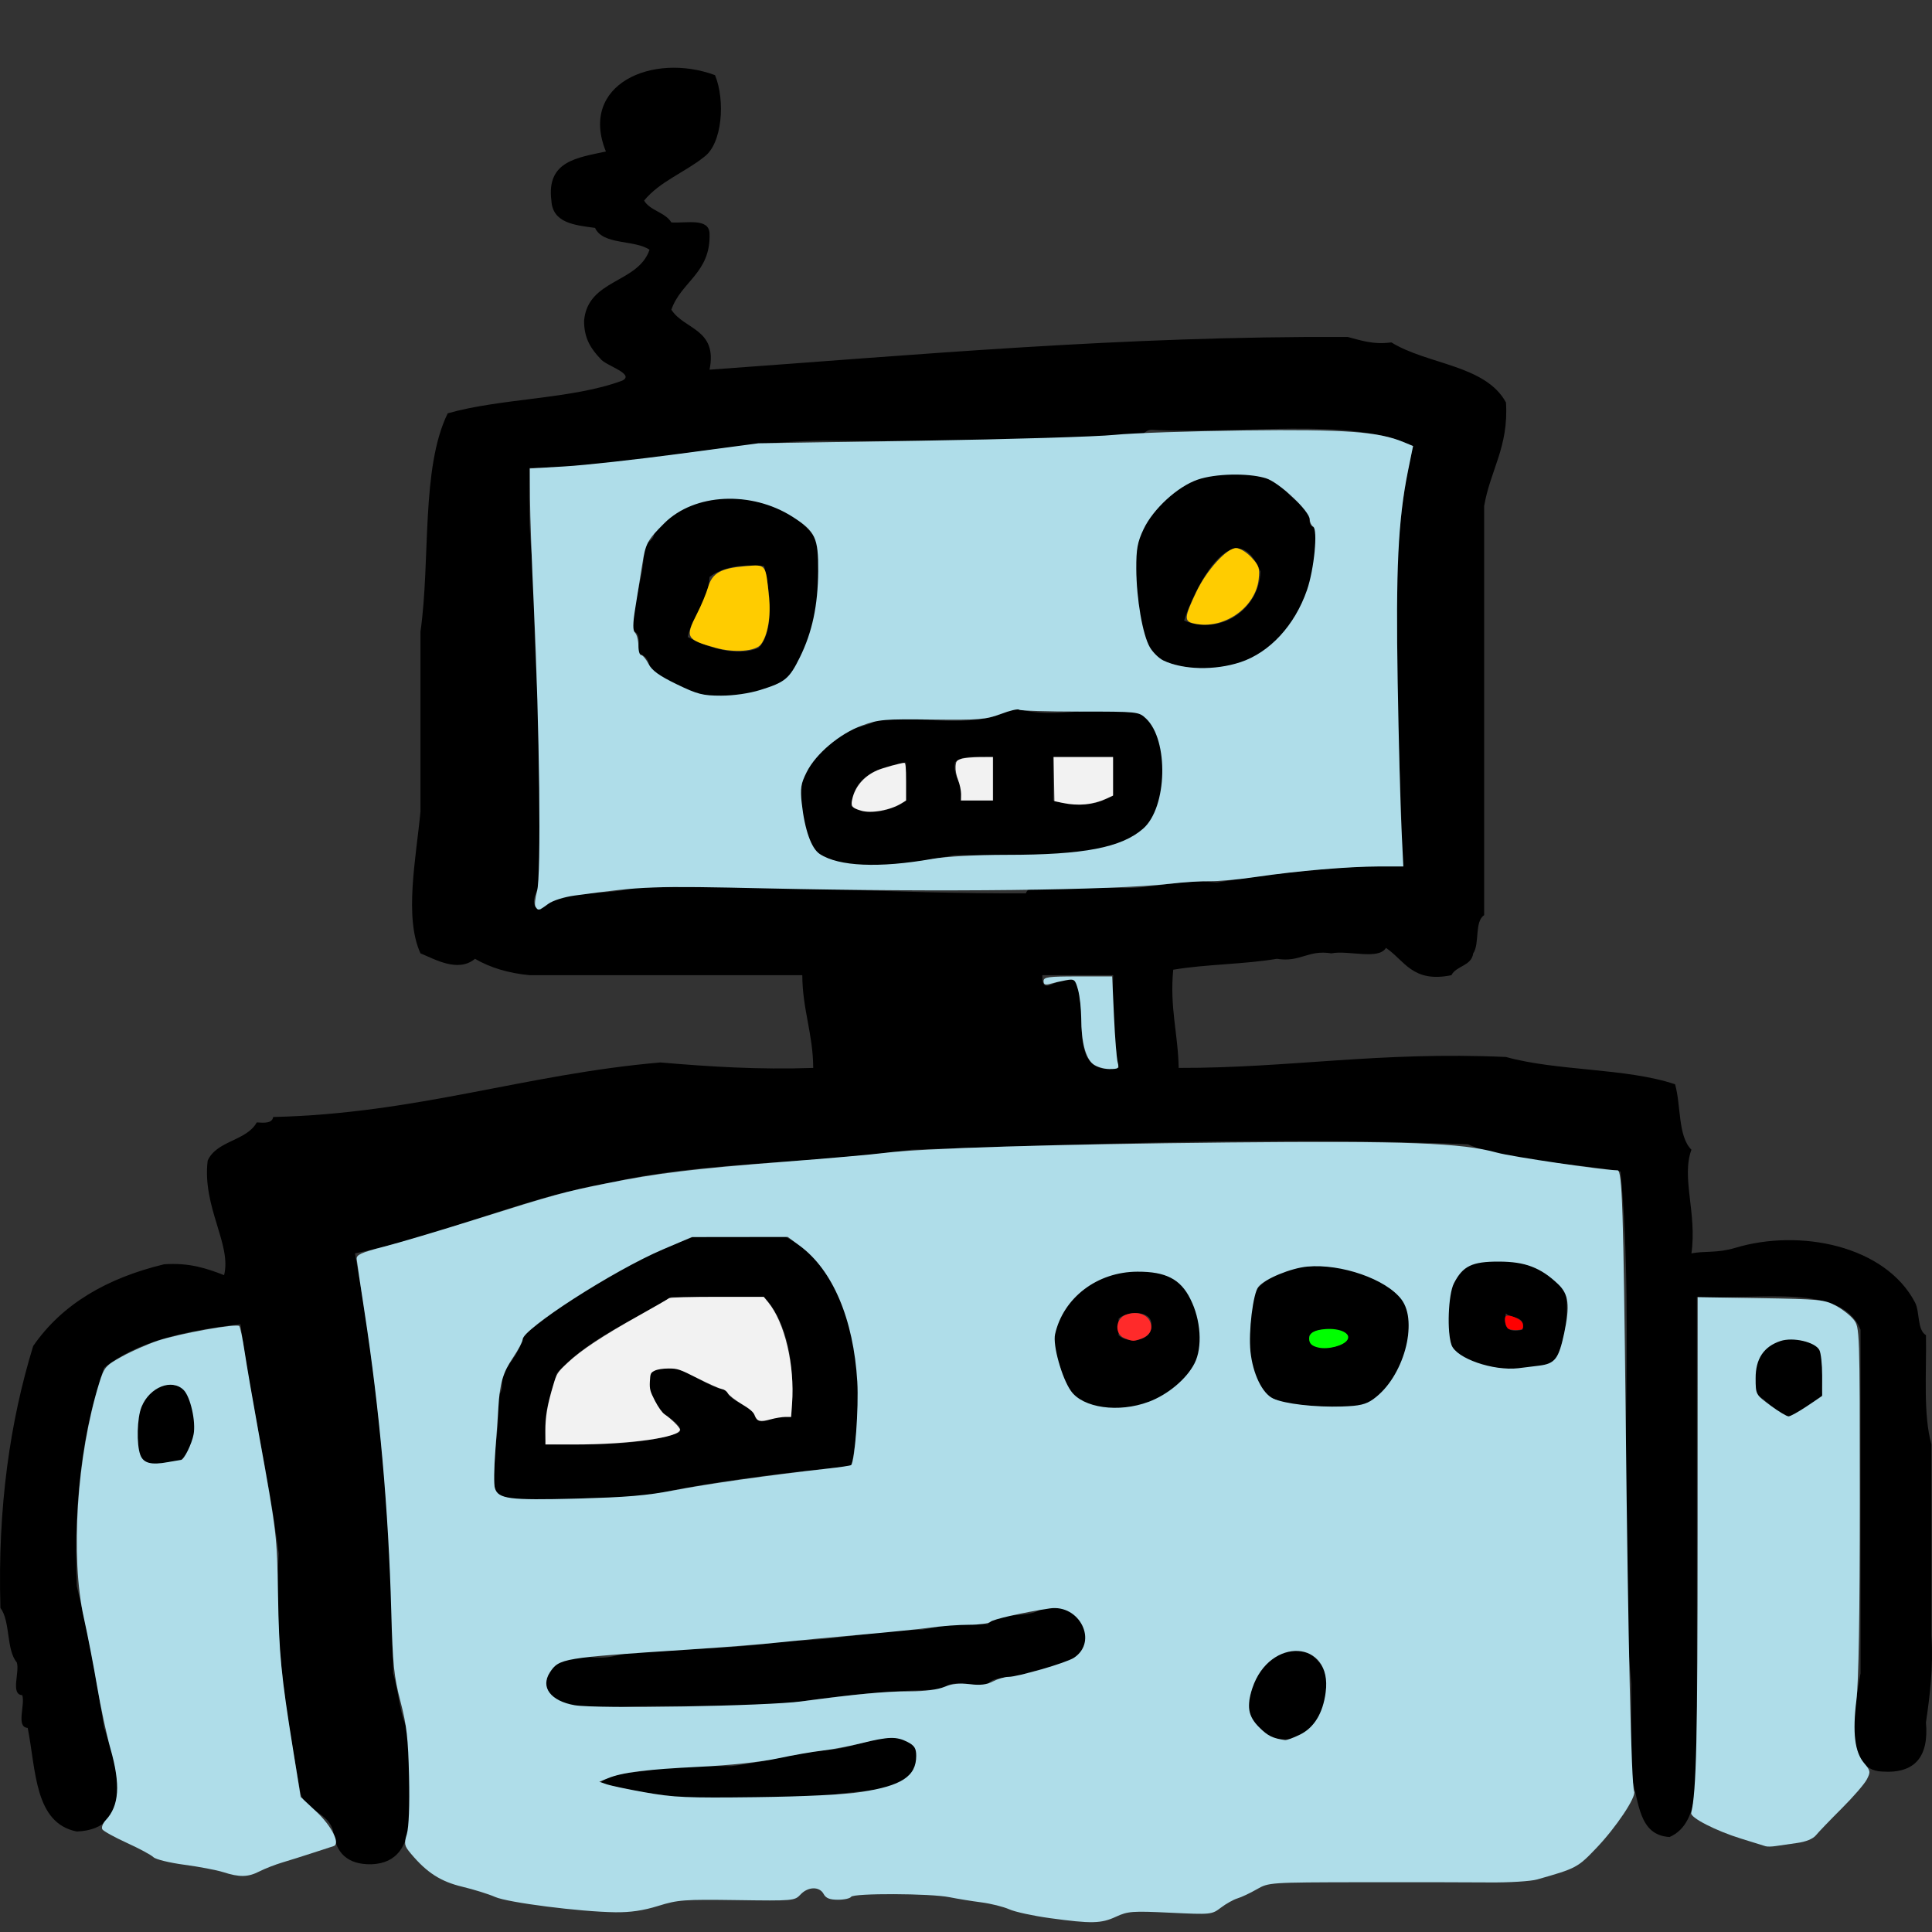 <?xml version="1.0" encoding="UTF-8" standalone="no"?>
<!-- Generator: Adobe Illustrator 19.0.0, SVG Export Plug-In . SVG Version: 6.00 Build 0)  -->

<svg
   xmlns:dc="http://purl.org/dc/elements/1.1/"
   xmlns:cc="http://creativecommons.org/ns#"
   xmlns:rdf="http://www.w3.org/1999/02/22-rdf-syntax-ns#"
   xmlns:svg="http://www.w3.org/2000/svg"
   xmlns="http://www.w3.org/2000/svg"
   xmlns:sodipodi="http://sodipodi.sourceforge.net/DTD/sodipodi-0.dtd"
   xmlns:inkscape="http://www.inkscape.org/namespaces/inkscape"
   version="1.1"
   id="Capa_1"
   x="0px"
   y="0px"
   viewBox="0 0 100 100"
   style="enable-background:new 0 0 100 100;"
   xml:space="preserve"
   inkscape:version="0.91 r13725"
   sodipodi:docname="accountant.svg"><rect x="0" y="0" width="100" height="100" fill="#333333" stroke="none"/><defs
     id="defs40" /><sodipodi:namedview
     pagecolor="#ffffff"
     bordercolor="#666666"
     borderopacity="1"
     objecttolerance="10"
     gridtolerance="10"
     guidetolerance="10"
     inkscape:pageopacity="0"
     inkscape:pageshadow="2"
     inkscape:window-width="1440"
     inkscape:window-height="897"
     id="namedview38"
     showgrid="false"
     inkscape:zoom="1.668772"
     inkscape:cx="90.399507"
     inkscape:cy="7.3656956"
     inkscape:window-x="-8"
     inkscape:window-y="-8"
     inkscape:window-maximized="1"
     inkscape:current-layer="Capa_1" /><g
     id="robot_1_"><g
       id="g4"><path
         style="clip-rule:evenodd;fill-rule:evenodd"
         d="m 99.97,84.638 0,-9.883 c -0.434,-1.543 -0.249,-3.704 -0.282,-5.646 -0.468,-0.286 -0.309,-1.2 -0.566,-1.694 -1.548,-2.952 -5.971,-3.835 -9.316,-2.823 -0.92,0.277 -1.587,0.149 -2.258,0.283 0.295,-2.074 -0.533,-3.922 0,-5.366 -0.707,-0.704 -0.533,-2.288 -0.847,-3.388 -2.536,-0.85 -6.104,-0.674 -8.752,-1.412 -6.589,-0.295 -11.198,0.579 -16.941,0.566 -0.03,-1.759 -0.471,-3.109 -0.282,-5.083 1.69,-0.286 3.674,-0.278 5.364,-0.564 1.232,0.197 1.59,-0.48 2.823,-0.282 0.859,-0.177 2.434,0.36 2.825,-0.282 0.956,0.64 1.369,1.827 3.386,1.412 0.257,-0.498 1.038,-0.467 1.129,-1.13 0.346,-0.504 0.054,-1.643 0.566,-1.977 l 0,-21.176 c 0.314,-1.85 1.276,-3.056 1.13,-5.362 -1.063,-1.95 -4.071,-1.956 -5.93,-3.108 -0.972,0.125 -1.584,-0.111 -2.258,-0.281 -11.634,-0.058 -22.231,0.919 -33.035,1.693 0.429,-2.122 -1.317,-2.068 -1.977,-3.106 0.51,-1.463 2.049,-1.901 1.977,-3.952 -0.04,-0.807 -1.179,-0.517 -1.977,-0.564 -0.318,-0.529 -1.094,-0.6 -1.411,-1.13 0.8,-0.985 2.112,-1.462 3.104,-2.259 0.944,-0.682 1.108,-2.92 0.567,-4.234 -3.223,-1.195 -7.062,0.471 -5.648,3.952 -1.468,0.32 -3.087,0.487 -2.822,2.541 0.066,1.155 1.177,1.269 2.26,1.413 0.414,0.902 2.031,0.6 2.821,1.13 -0.599,1.751 -3.192,1.511 -3.388,3.669 -0.008,0.948 0.389,1.494 0.848,1.976 0.243,0.348 1.815,0.782 1.129,1.13 -2.603,0.972 -6.249,0.901 -9.035,1.692 -1.394,2.842 -0.883,7.586 -1.41,11.296 l 0,9.316 c -0.227,2.396 -0.857,5.479 0,7.341 0.723,0.292 1.943,1.017 2.822,0.282 0.772,0.45 1.705,0.74 2.824,0.848 l 14.116,0 c 0.008,1.777 0.555,3.021 0.566,4.8 -2.828,0.098 -5.396,-0.067 -7.909,-0.283 -7.017,0.604 -12.594,2.649 -20.044,2.823 -0.048,0.329 -0.445,0.308 -0.849,0.28 -0.537,0.97 -2.076,0.934 -2.541,1.979 -0.289,2.408 1.25,4.331 0.85,5.927 -0.882,-0.343 -1.791,-0.656 -3.108,-0.562 -2.954,0.713 -5.279,2.059 -6.775,4.233 -1.191,3.89 -1.846,8.317 -1.694,13.552 0.526,0.698 0.289,2.155 0.848,2.823 0.16,0.496 -0.343,1.659 0.282,1.694 0.163,0.498 -0.342,1.659 0.282,1.694 0.435,2.197 0.344,4.927 2.54,5.363 3.011,-0.123 2.127,-3.39 1.415,-5.363 C 4.998,86.906 4.548,84.441 3.974,82.095 3.803,77.689 4.285,73.934 5.389,70.8 c 1.721,-1.381 4.272,-1.938 7.057,-2.257 0.538,4.072 1.455,7.769 1.978,11.858 -0.271,4.786 0.464,8.567 1.127,12.424 0.28,0.941 1.469,0.978 1.695,1.975 0.129,1.095 0.729,1.717 1.975,1.695 1.361,-0.051 1.857,-0.968 1.979,-2.26 l 0,-4.517 c -0.508,-0.812 -0.541,-2.095 -0.851,-3.106 -0.071,-7.83 -0.764,-15.045 -1.976,-21.738 4.695,-0.952 8.462,-2.834 13.27,-3.671 4.657,-1.085 10.524,-0.962 15.531,-1.695 9.895,-0.314 18.688,-0.666 28.797,-0.282 2.157,0.95 5.283,0.928 7.906,1.413 0.795,8.235 -0.238,18.304 0.562,26.539 l 0,4.799 c 0.404,1.293 0.372,3.017 1.977,3.106 1.706,-0.74 1.37,-3.526 1.414,-5.931 l 0,-22.021 c 3.236,0.153 7.496,-0.721 8.47,1.695 l 0,17.786 c -0.287,1.589 -0.944,5.021 1.13,5.084 1.71,0.113 2.41,-0.791 2.257,-2.544 0.202,-1.396 0.387,-2.81 0.283,-4.514 z M 55.642,50.757 C 54.8,50.35 53.921,51.746 53.95,50.475 l 3.669,0 c -0.085,1.778 0.045,3.343 0.281,4.8 -2.796,0.538 -1.46,-3.056 -2.258,-4.518 z m -0.283,-4.8 C 54.683,46.129 53.31,45.602 53.1,46.239 46.195,46.275 39.849,45.75 32.775,45.957 c -1.525,0.455 -3.947,0.008 -4.803,1.129 -0.792,-0.284 0.081,-1.198 0,-1.693 l 0,-6.776 c -0.128,-2.884 -0.425,-5.598 -0.281,-8.752 -0.324,-1.653 -0.318,-3.634 -0.282,-5.647 5.498,-0.056 9.771,-1.336 15.245,-1.411 5.546,0.086 10.874,-0.044 16.095,-0.282 0.455,0.079 0.484,-0.267 0.848,-0.282 4.53,0.269 10.296,-0.7 13.549,0.847 -1.551,6.146 -0.63,14.688 -0.562,21.738 -3.502,-0.017 -6.601,0.367 -9.599,0.85 -2.005,-0.215 -3.226,0.351 -5.085,0.281 l -2.541,0 z M 68.064,27.322 c -0.22,-0.061 -0.328,-0.234 -0.279,-0.564 -0.292,-0.742 -1.121,-0.951 -1.414,-1.693 -3.66,-1.622 -7.102,0.433 -7.621,3.671 0.101,2.06 0.153,4.174 1.129,5.364 4.807,1.886 8.492,-1.725 8.185,-6.778 z m -2.821,2.26 c -0.074,1.956 -2.055,3.332 -3.954,2.54 0.558,-1.777 2.621,-5.706 3.954,-2.54 z m -22.87,-1.413 c -0.812,-1.652 -3.378,-2.745 -5.932,-2.259 -1.078,0.206 -1.792,1.008 -2.54,1.412 0.017,0.487 -0.215,0.725 -0.564,0.847 0.044,1.739 -0.609,2.779 -0.562,4.52 0.415,0.051 0.255,0.681 0.281,1.128 0.353,0.115 0.574,0.364 0.562,0.848 1.016,0.583 1.949,1.252 3.39,1.41 1.557,0.054 2.599,-0.412 3.67,-0.846 1.277,-1.644 1.899,-3.935 1.695,-7.06 z m -3.107,5.366 c -1.139,0.492 -2.708,-0.047 -3.669,-0.564 0.252,-1.161 1.06,-1.764 1.129,-3.106 0.642,-0.488 1.577,-0.681 2.822,-0.566 0.317,1.269 0.558,3.364 -0.282,4.236 z m 19.763,3.387 c -2.004,-0.608 -4.323,0.432 -6.494,-0.282 -2.058,1.109 -4.153,0.491 -7.058,0.563 -0.603,0.526 -1.876,0.384 -2.259,1.13 -0.837,0.385 -1.235,1.21 -1.693,1.977 -0.168,1.582 0.149,2.673 0.566,3.67 1.719,1.395 5.059,0.683 7.339,0.283 3.729,-0.037 7.837,0.308 9.88,-1.411 1.178,-1.267 1.25,-5.022 -0.281,-5.93 z M 46.892,41.44 c -0.559,0.457 -2.055,0.908 -2.826,0.282 0.103,-1.593 1.395,-1.997 2.826,-2.26 z m 4.516,0 -1.697,0 c 0.229,-0.98 -0.417,-1.087 -0.28,-1.978 0.365,-0.39 1.226,-0.278 1.978,-0.28 l 0,2.258 z m 6.21,-0.283 c -0.913,0.577 -1.925,0.621 -3.105,0.283 l 0,-2.258 3.105,0 z M 32.775,77.578 c 3.498,-0.828 7.356,-1.301 11.29,-1.693 1.022,-4.989 -0.136,-10.206 -3.387,-11.857 l -4.801,0 c -3.371,1.237 -6.23,2.992 -8.754,5.082 -0.207,0.826 -0.682,1.388 -1.125,1.976 -0.051,0.423 0.099,1.044 -0.285,1.13 0.323,1.904 -0.539,3.869 0,5.082 1.528,0.88 4.432,-0.027 7.062,0.28 z m -4.517,-2.823 c -0.191,-1.599 0.256,-2.566 0.562,-3.671 1.546,-1.745 3.888,-2.7 5.929,-3.953 l 4.799,0 c 1.218,1.326 1.625,3.461 1.411,6.212 -1.002,-0.239 -1.689,0.818 -1.974,-0.283 -0.426,-0.422 -1.191,-0.504 -1.411,-1.129 -1.351,-0.146 -2.425,-1.786 -3.955,-0.847 -0.165,1.015 0.328,1.365 0.563,1.976 0.315,0.192 1.465,0.94 0.85,1.131 -1.838,0.61 -4.292,0.601 -6.774,0.564 z M 75.69,65.72 c -0.878,0.99 -0.881,2.418 -0.567,3.952 0.752,1.277 3.636,1.436 5.365,0.848 0.418,-0.996 0.734,-2.09 0.566,-3.671 C 80.18,65.58 77.335,64.492 75.69,65.72 Z m 3.105,3.107 c -0.734,0.17 -1.017,-0.114 -0.847,-0.847 0.264,0.301 1.04,0.087 0.847,0.847 z M 64.962,66.849 c -0.393,1.821 -0.495,4.241 0.562,5.365 1.181,0.7 3.174,0.592 5.08,0.565 1.459,-0.992 2.541,-2.356 2.26,-5.083 -1.215,-2.207 -6.114,-3.153 -7.902,-0.847 z m 2.822,2.26 c 0.374,-0.402 1.598,-0.402 1.977,0 0.155,0.682 -2.209,1.022 -1.977,0 z m -13.271,0.563 c 0.476,1.163 0.464,2.2 1.413,2.825 0.036,0.023 0.625,0.299 0.564,0.282 2.114,0.633 5.328,-0.774 5.646,-3.107 0.119,-1.437 -0.434,-2.2 -0.848,-3.105 -2.62,-2.054 -6.643,0.042 -6.775,3.105 z m 3.386,-0.563 0,-0.848 c 0.363,-0.388 1.688,-0.492 1.697,0.283 0.08,0.905 -1.237,1.027 -1.697,0.565 z m 36.141,0.563 c -1.825,-0.981 -3.782,0.105 -3.106,2.542 0.623,0.319 0.939,0.944 1.696,1.129 0.587,-0.354 1.189,-0.691 1.692,-1.129 -0.057,-0.883 0.191,-2.071 -0.282,-2.542 z M 7.361,75.603 c 0.894,0.387 0.943,0.061 1.978,0 0.988,-0.962 0.852,-2.377 0.282,-3.672 -2.108,-1.214 -3.083,1.985 -2.26,3.672 z m 46.588,7.622 c -0.619,0.606 -2.314,0.133 -2.823,0.849 -1.336,-0.112 -2.358,0.089 -3.39,0.281 -2.53,0.012 -4.484,0.597 -7.058,0.564 -2.047,0.4 -4.519,0.377 -6.777,0.565 -1.42,-0.195 -1.967,0.479 -3.385,0.283 -1.321,-0.002 -2.296,0.342 -2.259,1.694 0.938,1.332 3.337,0.847 5.361,0.847 l 6.213,0 c 2.859,-0.436 5.756,-0.833 9.036,-0.847 0.209,-0.638 1.582,-0.11 2.258,-0.283 0.333,-0.513 1.47,-0.223 1.975,-0.565 1.293,-0.401 3.015,-0.373 3.107,-1.975 -0.176,-1.047 -0.872,-1.576 -2.258,-1.413 z m 10.728,5.648 c 0.511,0.617 0.95,1.308 2.259,1.129 1.257,-0.438 1.82,-1.57 1.692,-3.389 -1.195,-2.594 -4.28,-0.634 -3.951,2.26 z m -21.741,1.693 c -1.814,0.16 -3.309,0.645 -5.081,0.847 l -3.388,0 c -0.996,0.415 -2.643,0.184 -3.388,0.849 1.342,0.446 2.99,0.584 4.518,0.846 l 6.776,0 c 1.818,-0.725 5.237,0.155 5.081,-2.541 -0.905,-1.375 -3.208,-0.026 -4.518,-10e-4 z"
         id="path6"
         inkscape:connector-curvature="0"
         sodipodi:nodetypes="cccccccccccccccccccccccccccccccccccccccccccccccccccccccccccccccccccccccccccccccccccccccccccccccccccccccccccccccccccccccccccccccccccccccccccccccccccccccccccccccccccccccccccccccccccccccccccccccccccccccccccccccccccccscccccccccccccccccc" /></g></g><g
     id="g8" /><g
     id="g10" /><g
     id="g12" /><g
     id="g14" /><g
     id="g16" /><g
     id="g18" /><g
     id="g20" /><g
     id="g22" /><g
     id="g24" /><g
     id="g26" /><g
     id="g28" /><g
     id="g30" /><g
     id="g32" /><g
     id="g34" /><g
     id="g36" /><path
     style="fill:#afdde9"
     d="M 11.544,96.9 C 11.214,96.794 10.315,96.623 9.546,96.52 8.776,96.418 8.054,96.241 7.939,96.126 7.825,96.012 7.208,95.68 6.567,95.388 5.927,95.096 5.355,94.78 5.297,94.685 c -0.058,-0.095 0.021,-0.308 0.176,-0.474 0.699,-0.747 0.772,-1.844 0.246,-3.693 C 5.523,89.829 5.214,88.389 5.032,87.318 4.851,86.247 4.54,84.637 4.34,83.74 3.634,80.561 3.974,75.352 5.132,71.602 5.39,70.765 5.454,70.689 6.302,70.218 c 0.493,-0.274 1.329,-0.644 1.856,-0.82 1.124,-0.376 4.093,-0.91 4.227,-0.76 0.051,0.057 0.173,0.643 0.273,1.302 0.099,0.659 0.442,2.648 0.763,4.419 0.902,4.987 0.92,5.14 0.969,8.165 0.05,3.059 0.158,4.176 0.776,8.015 l 0.398,2.472 0.8,0.749 c 0.807,0.756 1.27,1.678 0.902,1.795 -0.098,0.031 -0.584,0.189 -1.078,0.351 -0.494,0.162 -1.202,0.385 -1.573,0.495 -0.371,0.11 -0.908,0.32 -1.193,0.465 -0.591,0.301 -1.024,0.308 -1.878,0.033 z M 9.376,75.564 c 0.153,-0.012 0.553,-0.833 0.646,-1.323 0.124,-0.659 -0.165,-1.943 -0.517,-2.295 -0.606,-0.606 -1.751,-0.153 -2.175,0.86 -0.237,0.568 -0.273,1.957 -0.065,2.505 0.162,0.426 0.556,0.528 1.431,0.368 0.33,-0.06 0.635,-0.112 0.679,-0.116 z"
     id="path3384"
     inkscape:connector-curvature="0" /><path
     style="fill:#afdde9"
     d="m 54.339,99.282 c -0.852,-0.116 -1.795,-0.321 -2.097,-0.455 -0.302,-0.135 -0.954,-0.297 -1.448,-0.361 -0.494,-0.064 -1.236,-0.184 -1.648,-0.267 -0.992,-0.2 -4.973,-0.214 -5.094,-0.019 -0.051,0.082 -0.356,0.15 -0.678,0.15 -0.432,0 -0.627,-0.079 -0.745,-0.3 -0.214,-0.399 -0.809,-0.383 -1.195,0.031 -0.301,0.323 -0.381,0.33 -3.284,0.288 -2.749,-0.039 -3.061,-0.016 -4.08,0.301 -0.771,0.24 -1.442,0.339 -2.227,0.328 -1.822,-0.024 -5.561,-0.5 -6.217,-0.792 -0.33,-0.146 -1.091,-0.384 -1.693,-0.528 -1.122,-0.269 -1.835,-0.726 -2.659,-1.706 -0.35,-0.416 -0.369,-0.505 -0.216,-1.024 0.104,-0.354 0.147,-1.473 0.114,-2.965 -0.045,-1.98 -0.122,-2.658 -0.444,-3.895 C 20.389,86.766 20.326,86.155 20.252,83.423 20.108,78.129 19.651,73.003 18.869,67.917 18.66,66.558 18.477,65.322 18.462,65.172 c -0.022,-0.225 0.224,-0.338 1.396,-0.641 0.783,-0.202 2.906,-0.834 4.719,-1.404 4.198,-1.32 4.561,-1.42 6.807,-1.875 2.572,-0.522 4.518,-0.758 9.222,-1.12 2.225,-0.171 4.551,-0.376 5.168,-0.456 1.897,-0.244 8.798,-0.453 17.827,-0.541 9.197,-0.089 12.052,0.019 13.874,0.523 0.779,0.216 5.561,0.918 6.251,0.918 0.238,0 0.303,1.998 0.42,12.884 0.125,11.595 0.29,18.897 0.437,19.271 0.112,0.286 -0.929,1.846 -1.943,2.91 -0.981,1.029 -1.047,1.064 -3.084,1.641 -0.33,0.093 -1.442,0.162 -2.472,0.152 -1.03,-0.01 -4.019,-0.014 -6.641,-0.01 -4.747,0.008 -4.772,0.01 -5.393,0.366 -0.343,0.197 -0.793,0.409 -0.999,0.47 -0.206,0.062 -0.591,0.277 -0.855,0.478 -0.474,0.361 -0.508,0.365 -2.622,0.264 -1.974,-0.094 -2.194,-0.078 -2.815,0.209 -0.77,0.355 -1.259,0.365 -3.421,0.071 l 0,5e-6 z m -9.762,-6.53 c 2.095,-0.321 2.846,-0.814 2.846,-1.868 0,-0.388 -0.09,-0.534 -0.442,-0.716 -0.577,-0.298 -0.99,-0.288 -2.379,0.057 -0.632,0.157 -1.553,0.331 -2.047,0.388 -0.494,0.056 -1.539,0.239 -2.322,0.406 -0.861,0.183 -2.46,0.354 -4.045,0.431 -2.749,0.134 -3.97,0.287 -4.719,0.59 l -0.449,0.182 0.375,0.131 c 0.206,0.072 1.116,0.263 2.022,0.425 1.43,0.255 2.183,0.287 5.693,0.243 2.529,-0.032 4.578,-0.133 5.468,-0.269 z m 22.696,-2.962 c 0.743,-0.36 1.199,-1.104 1.344,-2.194 0.363,-2.724 -2.894,-2.911 -3.796,-0.218 -0.31,0.927 -0.22,1.454 0.348,2.021 0.451,0.451 0.702,0.576 1.345,0.67 0.077,0.011 0.418,-0.114 0.759,-0.279 z M 41.506,88.061 c 2.911,-0.386 4.316,-0.516 5.585,-0.518 0.777,-7.49e-4 1.448,-0.088 1.794,-0.232 0.384,-0.16 0.784,-0.203 1.306,-0.138 0.542,0.067 0.878,0.027 1.202,-0.142 0.247,-0.13 0.605,-0.236 0.795,-0.236 0.509,-0.001 3.001,-0.727 3.404,-0.991 1.259,-0.825 0.293,-2.783 -1.259,-2.552 -1.348,0.2 -2.939,0.561 -3.075,0.697 -0.082,0.082 -0.578,0.149 -1.102,0.149 -0.524,0 -1.404,0.064 -1.955,0.141 -0.551,0.078 -2.216,0.247 -3.699,0.377 -1.483,0.13 -3.371,0.309 -4.195,0.398 -0.824,0.089 -2.948,0.256 -4.719,0.372 -6.483,0.423 -6.649,0.45 -7.128,1.18 -0.5,0.762 0.045,1.481 1.285,1.696 1.117,0.194 9.916,0.044 11.76,-0.2 z M 34.914,77.134 c 1.671,-0.325 4.89,-0.78 7.838,-1.109 0.686,-0.076 1.271,-0.163 1.301,-0.193 0.195,-0.195 0.4,-2.974 0.32,-4.319 -0.194,-3.234 -1.272,-5.778 -2.978,-7.033 l -0.622,-0.457 -2.48,0.003 -2.48,0.003 -1.517,0.648 c -2.544,1.087 -7.247,4.111 -7.247,4.659 0,0.11 -0.228,0.538 -0.507,0.953 -0.509,0.756 -0.673,1.323 -0.746,2.573 -0.022,0.371 -0.093,1.39 -0.159,2.264 -0.066,0.875 -0.076,1.73 -0.022,1.9 0.178,0.561 0.724,0.631 4.204,0.542 2.575,-0.066 3.689,-0.161 5.094,-0.434 z m 24.538,-4.574 c 0.996,-0.373 1.965,-1.185 2.376,-1.992 0.425,-0.832 0.331,-2.261 -0.22,-3.347 -0.518,-1.021 -1.265,-1.403 -2.734,-1.399 -2.079,0.007 -3.836,1.34 -4.263,3.234 -0.128,0.568 0.343,2.259 0.819,2.937 0.62,0.885 2.473,1.145 4.023,0.565 z m 11.633,-0.142 c 1.551,-1.104 2.355,-3.979 1.446,-5.17 -0.794,-1.041 -3.116,-1.848 -4.859,-1.69 -0.852,0.077 -2.191,0.629 -2.536,1.045 -0.277,0.334 -0.522,2.325 -0.413,3.35 0.124,1.159 0.611,2.167 1.176,2.435 0.574,0.273 2.182,0.459 3.562,0.413 0.91,-0.03 1.236,-0.107 1.624,-0.383 z m 8.587,-1.733 c 0.816,-0.103 1.01,-0.356 1.292,-1.689 0.303,-1.433 0.231,-2.009 -0.319,-2.531 -0.904,-0.859 -1.696,-1.161 -3.06,-1.165 -1.393,-0.005 -1.873,0.228 -2.333,1.13 -0.293,0.575 -0.366,2.543 -0.119,3.194 0.263,0.691 2.153,1.345 3.452,1.195 0.206,-0.024 0.695,-0.084 1.087,-0.134 z"
     id="path3386"
     inkscape:connector-curvature="0" /><path
     style="fill:#afdde9"
     d="m 91.393,95.563 c -0.082,-0.027 -0.655,-0.205 -1.272,-0.395 -1.302,-0.401 -2.64,-1.087 -2.584,-1.325 0.269,-1.151 0.33,-3.818 0.333,-14.441 l 0.003,-12.26 3.258,0.051 c 3.021,0.048 3.304,0.076 3.881,0.383 0.342,0.182 0.764,0.511 0.936,0.73 0.31,0.395 0.314,0.492 0.315,9.33 9.58e-4,5.908 -0.058,9.413 -0.174,10.354 -0.209,1.701 -0.089,2.691 0.398,3.27 0.332,0.395 0.342,0.454 0.138,0.846 -0.12,0.232 -0.706,0.909 -1.303,1.504 -0.596,0.595 -1.194,1.217 -1.328,1.382 -0.153,0.188 -0.516,0.337 -0.974,0.4 -0.401,0.055 -0.899,0.127 -1.105,0.159 -0.206,0.032 -0.442,0.037 -0.524,0.01 l 0,-3e-6 z m 2.137,-22.78 0.785,-0.528 0,-1.055 c 0,-0.58 -0.065,-1.175 -0.144,-1.323 -0.224,-0.418 -1.36,-0.681 -2.011,-0.467 -0.867,0.286 -1.292,0.921 -1.289,1.927 0.002,0.848 0.004,0.851 0.768,1.412 0.421,0.309 0.842,0.562 0.936,0.562 0.094,0 0.523,-0.238 0.955,-0.528 z"
     id="path3388"
     inkscape:connector-curvature="0" /><path
     style="fill:#afdde9"
     d="m 27.716,46.932 c -0.055,-0.089 -0.017,-0.456 0.083,-0.816 0.217,-0.775 0.13,-8.425 -0.169,-14.752 -0.103,-2.183 -0.192,-4.678 -0.197,-5.543 l -0.01,-1.573 1.831,-0.108 c 1.007,-0.059 3.67,-0.353 5.918,-0.652 l 4.086,-0.544 8.389,-0.133 c 4.614,-0.073 9.131,-0.209 10.037,-0.302 0.906,-0.093 3.934,-0.196 6.728,-0.23 5.233,-0.063 6.94,0.062 8.236,0.604 l 0.491,0.205 -0.265,1.31 c -0.506,2.501 -0.631,5.074 -0.529,10.936 0.053,3.049 0.14,6.436 0.194,7.528 l 0.098,1.985 -1.259,0.001 c -1.571,0.002 -4.198,0.225 -6.352,0.54 -0.906,0.133 -1.985,0.233 -2.397,0.222 -0.412,-0.01 -1.356,0.051 -2.097,0.136 -2.916,0.335 -11.815,0.437 -20.762,0.239 -6.082,-0.135 -6.424,-0.122 -10.017,0.367 -0.56,0.076 -1.141,0.26 -1.38,0.436 -0.476,0.352 -0.521,0.362 -0.656,0.143 l 0,-6.8e-5 z m 20.531,-2.475 c 0.722,-0.126 2.251,-0.209 3.847,-0.21 4.01,-3e-4 5.956,-0.374 7.077,-1.358 1.249,-1.097 1.336,-4.583 0.142,-5.702 -0.374,-0.351 -0.425,-0.356 -3.425,-0.356 -1.675,0 -3.09,-0.044 -3.143,-0.097 -0.054,-0.054 -0.481,0.046 -0.949,0.222 -0.768,0.288 -1.115,0.316 -3.548,0.287 -2.479,-0.03 -2.772,-0.005 -3.63,0.309 -1.159,0.424 -2.391,1.463 -2.867,2.417 -0.302,0.607 -0.34,0.842 -0.255,1.593 0.158,1.4 0.497,2.354 0.937,2.643 0.981,0.643 3.064,0.734 5.815,0.253 z m -8.892,-8.745 c 1.28,-0.397 1.498,-0.577 2.046,-1.69 0.641,-1.301 0.935,-2.686 0.948,-4.455 0.012,-1.731 -0.146,-2.067 -1.328,-2.819 -2.144,-1.364 -5.083,-1.216 -6.637,0.335 -0.891,0.89 -0.968,1.036 -1.149,2.185 -0.097,0.617 -0.256,1.614 -0.354,2.217 -0.132,0.816 -0.134,1.14 -0.008,1.266 0.093,0.093 0.169,0.392 0.169,0.664 0,0.272 0.066,0.494 0.146,0.494 0.08,0 0.253,0.207 0.383,0.459 0.175,0.338 0.558,0.614 1.457,1.049 1.073,0.519 1.349,0.59 2.297,0.59 0.651,0 1.456,-0.117 2.03,-0.295 z M 64.202,34.276 c 1.52,-0.503 2.817,-1.908 3.448,-3.736 0.373,-1.08 0.571,-3.127 0.318,-3.283 -0.094,-0.058 -0.171,-0.219 -0.172,-0.359 -0.003,-0.447 -1.61,-1.954 -2.297,-2.153 -0.931,-0.271 -2.596,-0.232 -3.508,0.081 -1.041,0.358 -2.302,1.514 -2.801,2.567 -0.315,0.666 -0.38,1.021 -0.376,2.051 0.006,1.548 0.33,3.419 0.702,4.057 0.155,0.266 0.469,0.574 0.699,0.685 1.012,0.489 2.666,0.526 3.987,0.089 z"
     id="path3390"
     inkscape:connector-curvature="0" /><path
     style="fill:#afdde9"
     d="m 56.571,55.071 c -0.388,-0.314 -0.6,-1.139 -0.606,-2.36 -0.002,-0.494 -0.077,-1.16 -0.165,-1.478 -0.152,-0.547 -0.188,-0.575 -0.636,-0.493 -0.261,0.048 -0.627,0.131 -0.812,0.185 -0.251,0.073 -0.337,0.036 -0.337,-0.144 0,-0.209 0.24,-0.242 1.775,-0.242 l 1.775,0 0.095,2.06 c 0.052,1.133 0.138,2.212 0.19,2.397 0.086,0.304 0.043,0.337 -0.43,0.337 -0.289,0 -0.671,-0.118 -0.849,-0.262 z"
     id="path3392"
     inkscape:connector-curvature="0" /><path
     style="fill:#ffcc00"
     d="m 37.054,33.535 c -1.543,-0.43 -1.604,-0.54 -0.979,-1.764 0.219,-0.43 0.479,-1.051 0.576,-1.381 0.217,-0.735 0.663,-0.983 1.948,-1.087 1.069,-0.086 1.029,-0.139 1.206,1.611 0.101,0.995 -0.065,1.962 -0.418,2.438 -0.268,0.361 -1.381,0.448 -2.333,0.182 z"
     id="path3394"
     inkscape:connector-curvature="0" /><path
     style="fill:#ffcc00"
     d="m 61.819,32.277 c -0.544,-0.12 -0.533,-0.3 0.101,-1.636 0.535,-1.128 1.574,-2.274 2.061,-2.274 0.19,0 0.539,0.213 0.791,0.482 0.394,0.422 0.441,0.564 0.377,1.135 -0.167,1.48 -1.827,2.624 -3.329,2.293 z"
     id="path3396"
     inkscape:connector-curvature="0" /><path
     style="fill:#ff2a2a"
     d="m 58.197,69.261 c -0.517,-0.208 -0.471,-1 0.069,-1.206 0.515,-0.196 1.039,-0.067 1.237,0.303 0.205,0.383 0.045,0.75 -0.4,0.919 -0.427,0.162 -0.464,0.162 -0.906,-0.016 z"
     id="path3398"
     inkscape:connector-curvature="0" /><path
     style="fill:#00ff00"
     d="m 68.231,69.748 c -0.338,-0.081 -0.469,-0.21 -0.469,-0.46 0,-0.295 0.267,-0.451 0.843,-0.495 0.761,-0.058 1.339,0.226 1.137,0.558 -0.182,0.3 -1.009,0.517 -1.511,0.396 z"
     id="path3410"
     inkscape:connector-curvature="0" /><path
     style="fill:#ff0000"
     d="m 78.04,68.752 c -0.121,-0.146 -0.185,-0.482 -0.116,-0.604 0.1,-0.174 0.834,0.123 0.894,0.362 0.025,0.098 0.023,0.213 -0.004,0.257 -0.069,0.111 -0.679,0.099 -0.774,-0.015 z"
     id="path3412"
     inkscape:connector-curvature="0" /><path
     style="fill:#f2f2f2"
     d="m 28.23,74.057 c 0,-0.749 0.1,-1.328 0.407,-2.364 0.181,-0.61 0.212,-0.658 0.734,-1.149 0.698,-0.657 1.812,-1.395 3.691,-2.446 0.824,-0.461 1.53,-0.869 1.569,-0.906 0.039,-0.037 1.151,-0.068 2.485,-0.068 l 2.414,0 0.229,0.278 c 0.859,1.042 1.385,3.271 1.238,5.246 l -0.052,0.693 -0.297,0 c -0.163,0 -0.508,0.056 -0.766,0.125 -0.548,0.146 -0.699,0.108 -0.817,-0.206 -0.064,-0.17 -0.246,-0.327 -0.69,-0.595 -0.332,-0.2 -0.647,-0.447 -0.701,-0.548 -0.06,-0.112 -0.19,-0.201 -0.333,-0.228 -0.129,-0.024 -0.685,-0.272 -1.235,-0.55 -0.936,-0.473 -1.032,-0.506 -1.498,-0.506 -0.295,-1.59e-4 -0.589,0.046 -0.723,0.113 -0.207,0.104 -0.227,0.148 -0.248,0.559 -0.02,0.393 0.011,0.511 0.262,1 0.166,0.322 0.379,0.619 0.51,0.708 0.352,0.24 0.787,0.674 0.787,0.786 0,0.401 -2.616,0.767 -5.483,0.767 l -1.483,0 0,-0.707 z"
     id="path3414"
     inkscape:connector-curvature="0" /><path
     style="fill:#f2f2f2"
     d="m 44.572,41.959 c -0.456,-0.138 -0.529,-0.217 -0.475,-0.514 0.125,-0.69 0.603,-1.265 1.303,-1.57 0.274,-0.119 1.243,-0.389 1.404,-0.391 0.07,-9.62e-4 0.094,0.243 0.094,0.974 l 0,0.975 -0.243,0.15 c -0.574,0.354 -1.566,0.533 -2.083,0.376 z"
     id="path3416"
     inkscape:connector-curvature="0" /><path
     style="fill:#f2f2f2"
     d="m 49.745,41.097 c 0,-0.184 -0.069,-0.51 -0.154,-0.724 -0.091,-0.231 -0.144,-0.514 -0.131,-0.696 0.02,-0.275 0.049,-0.315 0.285,-0.396 0.144,-0.049 0.574,-0.091 0.955,-0.094 l 0.693,-0.004 0,1.124 0,1.124 -0.824,0 -0.824,0 0,-0.334 z"
     id="path3418"
     inkscape:connector-curvature="0" /><path
     style="fill:#f2f2f2"
     d="m 54.988,41.555 -0.412,-0.086 -0.021,-1.142 -0.021,-1.142 1.538,0 1.538,0 0,0.998 0,0.998 -0.356,0.162 c -0.69,0.314 -1.443,0.385 -2.266,0.212 z"
     id="path3420"
     inkscape:connector-curvature="0" /></svg>